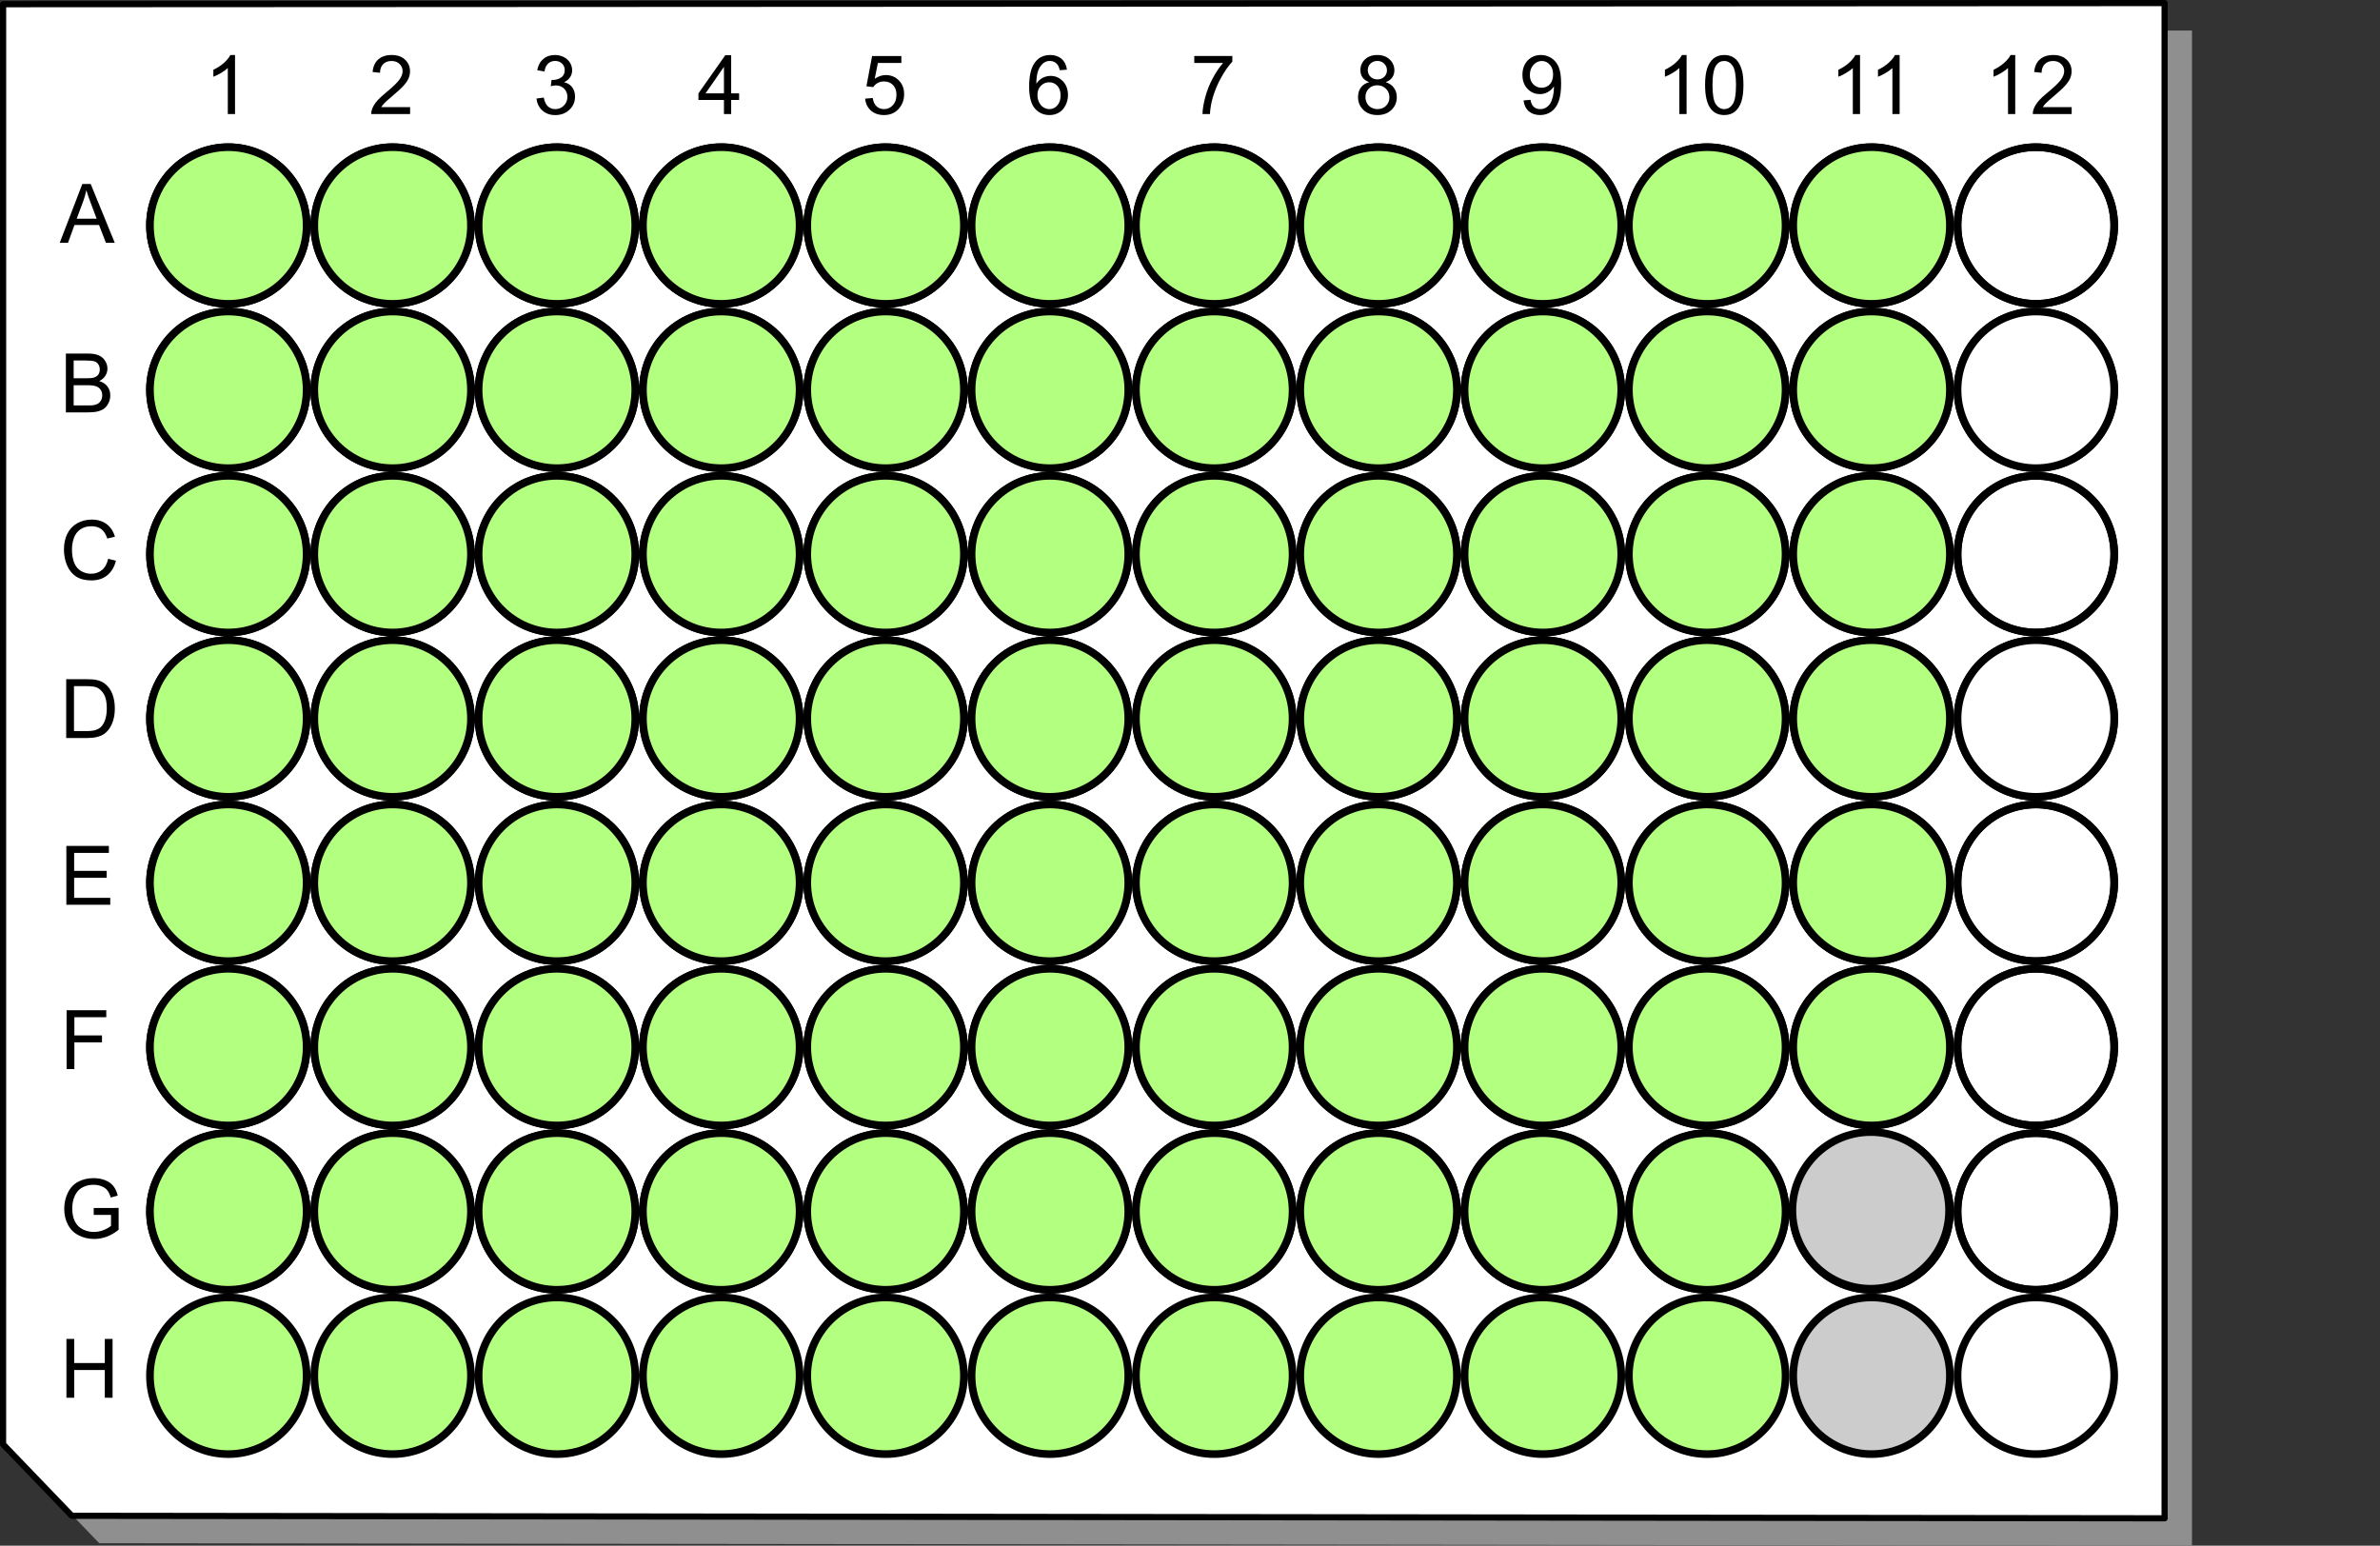 <svg xmlns="http://www.w3.org/2000/svg" viewBox="0 0 521.4 338.63"><rect x="0" y="0" width="521.4" height="338.63" fill="#333333" stroke="none"/><path d="m6.681 6.921 473.53-.247v331.96l-458.48-.549-15.057-15.67z" fill="#8f8f8f"/><path d="m.681.921 473.53-.247v331.96l-458.48-.549-15.057-15.67z" stroke-linejoin="round" stroke="#000" stroke-width="1.349" stroke-linecap="round" fill="#fff"/><g fill="#b3ff80" color="#000" stroke="#000" stroke-width="2"><path d="M67.176 121.407c0 9.479-7.683 17.162-17.162 17.162s-17.163-7.683-17.163-17.162 7.684-17.163 17.163-17.163 17.162 7.684 17.162 17.163zM67.176 85.407c0 9.479-7.683 17.162-17.162 17.162S32.85 94.886 32.85 85.407s7.684-17.163 17.163-17.163 17.162 7.684 17.162 17.163zM67.176 49.407c0 9.479-7.683 17.162-17.162 17.162S32.85 58.886 32.85 49.407s7.684-17.163 17.163-17.163 17.162 7.684 17.162 17.163zM67.176 157.407c0 9.479-7.683 17.162-17.162 17.162s-17.163-7.683-17.163-17.162 7.684-17.163 17.163-17.163 17.162 7.684 17.162 17.163zM67.176 265.407c0 9.479-7.683 17.162-17.162 17.162s-17.163-7.683-17.163-17.162 7.684-17.163 17.163-17.163 17.162 7.684 17.162 17.163zM67.176 229.407c0 9.479-7.683 17.162-17.162 17.162s-17.163-7.683-17.163-17.162 7.684-17.163 17.163-17.163 17.162 7.684 17.162 17.163zM67.176 193.407c0 9.479-7.683 17.162-17.162 17.162s-17.163-7.683-17.163-17.162 7.684-17.163 17.163-17.163 17.162 7.684 17.162 17.163zM103.176 121.407c0 9.479-7.683 17.162-17.162 17.162s-17.163-7.683-17.163-17.162 7.684-17.163 17.163-17.163 17.162 7.684 17.162 17.163zM103.176 85.407c0 9.479-7.683 17.162-17.162 17.162S68.85 94.886 68.85 85.407s7.684-17.163 17.163-17.163 17.162 7.684 17.162 17.163zM103.176 49.407c0 9.479-7.683 17.162-17.162 17.162S68.85 58.886 68.85 49.407s7.684-17.163 17.163-17.163 17.162 7.684 17.162 17.163zM103.176 157.407c0 9.479-7.683 17.162-17.162 17.162s-17.163-7.683-17.163-17.162 7.684-17.163 17.163-17.163 17.162 7.684 17.162 17.163zM103.176 265.407c0 9.479-7.683 17.162-17.162 17.162s-17.163-7.683-17.163-17.162 7.684-17.163 17.163-17.163 17.162 7.684 17.162 17.163zM103.176 229.407c0 9.479-7.683 17.162-17.162 17.162s-17.163-7.683-17.163-17.162 7.684-17.163 17.163-17.163 17.162 7.684 17.162 17.163zM103.176 193.407c0 9.479-7.683 17.162-17.162 17.162s-17.163-7.683-17.163-17.162 7.684-17.163 17.163-17.163 17.162 7.684 17.162 17.163zM139.176 121.407c0 9.479-7.683 17.162-17.162 17.162s-17.163-7.683-17.163-17.162 7.684-17.163 17.163-17.163 17.162 7.684 17.162 17.163zM139.176 85.407c0 9.479-7.683 17.162-17.162 17.162s-17.163-7.683-17.163-17.162 7.684-17.163 17.163-17.163 17.162 7.684 17.162 17.163zM139.176 49.407c0 9.479-7.683 17.162-17.162 17.162s-17.163-7.683-17.163-17.162 7.684-17.163 17.163-17.163 17.162 7.684 17.162 17.163zM139.176 157.407c0 9.479-7.683 17.162-17.162 17.162s-17.163-7.683-17.163-17.162 7.684-17.163 17.163-17.163 17.162 7.684 17.162 17.163zM139.176 265.407c0 9.479-7.683 17.162-17.162 17.162s-17.163-7.683-17.163-17.162 7.684-17.163 17.163-17.163 17.162 7.684 17.162 17.163zM139.176 229.407c0 9.479-7.683 17.162-17.162 17.162s-17.163-7.683-17.163-17.162 7.684-17.163 17.163-17.163 17.162 7.684 17.162 17.163zM139.176 193.407c0 9.479-7.683 17.162-17.162 17.162s-17.163-7.683-17.163-17.162 7.684-17.163 17.163-17.163 17.162 7.684 17.162 17.163zM175.176 121.407c0 9.479-7.683 17.162-17.162 17.162s-17.163-7.683-17.163-17.162 7.684-17.163 17.163-17.163 17.162 7.684 17.162 17.163zM175.176 85.407c0 9.479-7.683 17.162-17.162 17.162s-17.163-7.683-17.163-17.162 7.684-17.163 17.163-17.163 17.162 7.684 17.162 17.163zM175.176 49.407c0 9.479-7.683 17.162-17.162 17.162s-17.163-7.683-17.163-17.162 7.684-17.163 17.163-17.163 17.162 7.684 17.162 17.163zM175.176 157.407c0 9.479-7.683 17.162-17.162 17.162s-17.163-7.683-17.163-17.162 7.684-17.163 17.163-17.163 17.162 7.684 17.162 17.163zM175.176 265.407c0 9.479-7.683 17.162-17.162 17.162s-17.163-7.683-17.163-17.162 7.684-17.163 17.163-17.163 17.162 7.684 17.162 17.163zM175.176 229.407c0 9.479-7.683 17.162-17.162 17.162s-17.163-7.683-17.163-17.162 7.684-17.163 17.163-17.163 17.162 7.684 17.162 17.163zM175.176 193.407c0 9.479-7.683 17.162-17.162 17.162s-17.163-7.683-17.163-17.162 7.684-17.163 17.163-17.163 17.162 7.684 17.162 17.163zM211.176 121.407c0 9.479-7.683 17.162-17.162 17.162s-17.163-7.683-17.163-17.162 7.684-17.163 17.163-17.163 17.162 7.684 17.162 17.163zM211.176 85.407c0 9.479-7.683 17.162-17.162 17.162s-17.163-7.683-17.163-17.162 7.684-17.163 17.163-17.163 17.162 7.684 17.162 17.163zM211.176 49.407c0 9.479-7.683 17.162-17.162 17.162s-17.163-7.683-17.163-17.162 7.684-17.163 17.163-17.163 17.162 7.684 17.162 17.163zM211.176 157.407c0 9.479-7.683 17.162-17.162 17.162s-17.163-7.683-17.163-17.162 7.684-17.163 17.163-17.163 17.162 7.684 17.162 17.163zM211.176 265.407c0 9.479-7.683 17.162-17.162 17.162s-17.163-7.683-17.163-17.162 7.684-17.163 17.163-17.163 17.162 7.684 17.162 17.163zM211.176 229.407c0 9.479-7.683 17.162-17.162 17.162s-17.163-7.683-17.163-17.162 7.684-17.163 17.163-17.163 17.162 7.684 17.162 17.163zM211.176 193.407c0 9.479-7.683 17.162-17.162 17.162s-17.163-7.683-17.163-17.162 7.684-17.163 17.163-17.163 17.162 7.684 17.162 17.163zM247.176 121.407c0 9.479-7.683 17.162-17.162 17.162s-17.163-7.683-17.163-17.162 7.684-17.163 17.163-17.163 17.162 7.684 17.162 17.163zM247.176 85.407c0 9.479-7.683 17.162-17.162 17.162s-17.163-7.683-17.163-17.162 7.684-17.163 17.163-17.163 17.162 7.684 17.162 17.163zM247.176 49.407c0 9.479-7.683 17.162-17.162 17.162s-17.163-7.683-17.163-17.162 7.684-17.163 17.163-17.163 17.162 7.684 17.162 17.163zM247.176 157.407c0 9.479-7.683 17.162-17.162 17.162s-17.163-7.683-17.163-17.162 7.684-17.163 17.163-17.163 17.162 7.684 17.162 17.163zM247.176 265.407c0 9.479-7.683 17.162-17.162 17.162s-17.163-7.683-17.163-17.162 7.684-17.163 17.163-17.163 17.162 7.684 17.162 17.163zM247.176 229.407c0 9.479-7.683 17.162-17.162 17.162s-17.163-7.683-17.163-17.162 7.684-17.163 17.163-17.163 17.162 7.684 17.162 17.163zM247.176 193.407c0 9.479-7.683 17.162-17.162 17.162s-17.163-7.683-17.163-17.162 7.684-17.163 17.163-17.163 17.162 7.684 17.162 17.163zM283.176 121.407c0 9.479-7.683 17.162-17.162 17.162s-17.163-7.683-17.163-17.162 7.684-17.163 17.163-17.163 17.162 7.684 17.162 17.163zM283.176 85.407c0 9.479-7.683 17.162-17.162 17.162s-17.163-7.683-17.163-17.162 7.684-17.163 17.163-17.163 17.162 7.684 17.162 17.163zM283.176 49.407c0 9.479-7.683 17.162-17.162 17.162s-17.163-7.683-17.163-17.162 7.684-17.163 17.163-17.163 17.162 7.684 17.162 17.163zM283.176 157.407c0 9.479-7.683 17.162-17.162 17.162s-17.163-7.683-17.163-17.162 7.684-17.163 17.163-17.163 17.162 7.684 17.162 17.163zM283.176 265.407c0 9.479-7.683 17.162-17.162 17.162s-17.163-7.683-17.163-17.162 7.684-17.163 17.163-17.163 17.162 7.684 17.162 17.163zM283.176 229.407c0 9.479-7.683 17.162-17.162 17.162s-17.163-7.683-17.163-17.162 7.684-17.163 17.163-17.163 17.162 7.684 17.162 17.163zM283.176 193.407c0 9.479-7.683 17.162-17.162 17.162s-17.163-7.683-17.163-17.162 7.684-17.163 17.163-17.163 17.162 7.684 17.162 17.163zM319.176 121.407c0 9.479-7.683 17.162-17.162 17.162s-17.163-7.683-17.163-17.162 7.684-17.163 17.163-17.163 17.162 7.684 17.162 17.163zM319.176 85.407c0 9.479-7.683 17.162-17.162 17.162s-17.163-7.683-17.163-17.162 7.684-17.163 17.163-17.163 17.162 7.684 17.162 17.163zM319.176 49.407c0 9.479-7.683 17.162-17.162 17.162s-17.163-7.683-17.163-17.162 7.684-17.163 17.163-17.163 17.162 7.684 17.162 17.163zM319.176 157.407c0 9.479-7.683 17.162-17.162 17.162s-17.163-7.683-17.163-17.162 7.684-17.163 17.163-17.163 17.162 7.684 17.162 17.163zM319.176 265.407c0 9.479-7.683 17.162-17.162 17.162s-17.163-7.683-17.163-17.162 7.684-17.163 17.163-17.163 17.162 7.684 17.162 17.163zM319.176 229.407c0 9.479-7.683 17.162-17.162 17.162s-17.163-7.683-17.163-17.162 7.684-17.163 17.163-17.163 17.162 7.684 17.162 17.163zM319.176 193.407c0 9.479-7.683 17.162-17.162 17.162s-17.163-7.683-17.163-17.162 7.684-17.163 17.163-17.163 17.162 7.684 17.162 17.163zM355.176 121.407c0 9.479-7.683 17.162-17.162 17.162s-17.163-7.683-17.163-17.162 7.684-17.163 17.163-17.163 17.162 7.684 17.162 17.163zM355.176 85.407c0 9.479-7.683 17.162-17.162 17.162s-17.163-7.683-17.163-17.162 7.684-17.163 17.163-17.163 17.162 7.684 17.162 17.163zM355.176 49.407c0 9.479-7.683 17.162-17.162 17.162s-17.163-7.683-17.163-17.162 7.684-17.163 17.163-17.163 17.162 7.684 17.162 17.163zM355.176 157.407c0 9.479-7.683 17.162-17.162 17.162s-17.163-7.683-17.163-17.162 7.684-17.163 17.163-17.163 17.162 7.684 17.162 17.163zM355.176 265.407c0 9.479-7.683 17.162-17.162 17.162s-17.163-7.683-17.163-17.162 7.684-17.163 17.163-17.163 17.162 7.684 17.162 17.163zM355.176 229.407c0 9.479-7.683 17.162-17.162 17.162s-17.163-7.683-17.163-17.162 7.684-17.163 17.163-17.163 17.162 7.684 17.162 17.163zM355.176 193.407c0 9.479-7.683 17.162-17.162 17.162s-17.163-7.683-17.163-17.162 7.684-17.163 17.163-17.163 17.162 7.684 17.162 17.163zM391.176 121.407c0 9.479-7.683 17.162-17.162 17.162s-17.163-7.683-17.163-17.162 7.684-17.163 17.163-17.163 17.162 7.684 17.162 17.163zM391.176 85.407c0 9.479-7.683 17.162-17.162 17.162s-17.163-7.683-17.163-17.162 7.684-17.163 17.163-17.163 17.162 7.684 17.162 17.163zM391.176 49.407c0 9.479-7.683 17.162-17.162 17.162s-17.163-7.683-17.163-17.162 7.684-17.163 17.163-17.163 17.162 7.684 17.162 17.163zM391.176 157.407c0 9.479-7.683 17.162-17.162 17.162s-17.163-7.683-17.163-17.162 7.684-17.163 17.163-17.163 17.162 7.684 17.162 17.163zM391.176 265.407c0 9.479-7.683 17.162-17.162 17.162s-17.163-7.683-17.163-17.162 7.684-17.163 17.163-17.163 17.162 7.684 17.162 17.163zM391.176 229.407c0 9.479-7.683 17.162-17.162 17.162s-17.163-7.683-17.163-17.162 7.684-17.163 17.163-17.163 17.162 7.684 17.162 17.163zM391.176 193.407c0 9.479-7.683 17.162-17.162 17.162s-17.163-7.683-17.163-17.162 7.684-17.163 17.163-17.163 17.162 7.684 17.162 17.163zM427.176 121.407c0 9.479-7.683 17.162-17.162 17.162s-17.163-7.683-17.163-17.162 7.684-17.163 17.163-17.163 17.162 7.684 17.162 17.163zM427.176 85.407c0 9.479-7.683 17.162-17.162 17.162s-17.163-7.683-17.163-17.162 7.684-17.163 17.163-17.163 17.162 7.684 17.162 17.163zM427.176 49.407c0 9.479-7.683 17.162-17.162 17.162s-17.163-7.683-17.163-17.162 7.684-17.163 17.163-17.163 17.162 7.684 17.162 17.163zM427.176 157.407c0 9.479-7.683 17.162-17.162 17.162s-17.163-7.683-17.163-17.162 7.684-17.163 17.163-17.163 17.162 7.684 17.162 17.163zM427.176 265.407c0 9.479-7.683 17.162-17.162 17.162s-17.163-7.683-17.163-17.162 7.684-17.163 17.163-17.163 17.162 7.684 17.162 17.163zM427.176 229.407c0 9.479-7.683 17.162-17.162 17.162s-17.163-7.683-17.163-17.162 7.684-17.163 17.163-17.163 17.162 7.684 17.162 17.163zM427.176 193.407c0 9.479-7.683 17.162-17.162 17.162s-17.163-7.683-17.163-17.162 7.684-17.163 17.163-17.163 17.162 7.684 17.162 17.163z" stroke-width="1.675"/><path d="M427.176 265.407c0 9.479-7.683 17.162-17.162 17.162s-17.163-7.683-17.163-17.162 7.684-17.163 17.163-17.163 17.162 7.684 17.162 17.163zM67.176 121.407c0 9.479-7.683 17.162-17.162 17.162s-17.163-7.683-17.163-17.162 7.684-17.163 17.163-17.163 17.162 7.684 17.162 17.163zM67.176 85.407c0 9.479-7.683 17.162-17.162 17.162S32.85 94.886 32.85 85.407s7.684-17.163 17.163-17.163 17.162 7.684 17.162 17.163zM67.176 49.407c0 9.479-7.683 17.162-17.162 17.162S32.85 58.886 32.85 49.407s7.684-17.163 17.163-17.163 17.162 7.684 17.162 17.163zM67.176 157.407c0 9.479-7.683 17.162-17.162 17.162s-17.163-7.683-17.163-17.162 7.684-17.163 17.163-17.163 17.162 7.684 17.162 17.163zM67.176 265.407c0 9.479-7.683 17.162-17.162 17.162s-17.163-7.683-17.163-17.162 7.684-17.163 17.163-17.163 17.162 7.684 17.162 17.163zM67.176 229.407c0 9.479-7.683 17.162-17.162 17.162s-17.163-7.683-17.163-17.162 7.684-17.163 17.163-17.163 17.162 7.684 17.162 17.163zM67.176 193.407c0 9.479-7.683 17.162-17.162 17.162s-17.163-7.683-17.163-17.162 7.684-17.163 17.163-17.163 17.162 7.684 17.162 17.163zM67.176 301.407c0 9.479-7.683 17.162-17.162 17.162s-17.163-7.683-17.163-17.162 7.684-17.163 17.163-17.163 17.162 7.684 17.162 17.163zM103.176 121.407c0 9.479-7.683 17.162-17.162 17.162s-17.163-7.683-17.163-17.162 7.684-17.163 17.163-17.163 17.162 7.684 17.162 17.163zM103.176 85.407c0 9.479-7.683 17.162-17.162 17.162S68.85 94.886 68.85 85.407s7.684-17.163 17.163-17.163 17.162 7.684 17.162 17.163zM103.176 49.407c0 9.479-7.683 17.162-17.162 17.162S68.85 58.886 68.85 49.407s7.684-17.163 17.163-17.163 17.162 7.684 17.162 17.163zM103.176 157.407c0 9.479-7.683 17.162-17.162 17.162s-17.163-7.683-17.163-17.162 7.684-17.163 17.163-17.163 17.162 7.684 17.162 17.163zM103.176 265.407c0 9.479-7.683 17.162-17.162 17.162s-17.163-7.683-17.163-17.162 7.684-17.163 17.163-17.163 17.162 7.684 17.162 17.163zM103.176 229.407c0 9.479-7.683 17.162-17.162 17.162s-17.163-7.683-17.163-17.162 7.684-17.163 17.163-17.163 17.162 7.684 17.162 17.163zM103.176 193.407c0 9.479-7.683 17.162-17.162 17.162s-17.163-7.683-17.163-17.162 7.684-17.163 17.163-17.163 17.162 7.684 17.162 17.163zM103.176 301.407c0 9.479-7.683 17.162-17.162 17.162s-17.163-7.683-17.163-17.162 7.684-17.163 17.163-17.163 17.162 7.684 17.162 17.163zM139.176 121.407c0 9.479-7.683 17.162-17.162 17.162s-17.163-7.683-17.163-17.162 7.684-17.163 17.163-17.163 17.162 7.684 17.162 17.163zM139.176 85.407c0 9.479-7.683 17.162-17.162 17.162s-17.163-7.683-17.163-17.162 7.684-17.163 17.163-17.163 17.162 7.684 17.162 17.163zM139.176 49.407c0 9.479-7.683 17.162-17.162 17.162s-17.163-7.683-17.163-17.162 7.684-17.163 17.163-17.163 17.162 7.684 17.162 17.163zM139.176 157.407c0 9.479-7.683 17.162-17.162 17.162s-17.163-7.683-17.163-17.162 7.684-17.163 17.163-17.163 17.162 7.684 17.162 17.163zM139.176 265.407c0 9.479-7.683 17.162-17.162 17.162s-17.163-7.683-17.163-17.162 7.684-17.163 17.163-17.163 17.162 7.684 17.162 17.163zM139.176 229.407c0 9.479-7.683 17.162-17.162 17.162s-17.163-7.683-17.163-17.162 7.684-17.163 17.163-17.163 17.162 7.684 17.162 17.163zM139.176 193.407c0 9.479-7.683 17.162-17.162 17.162s-17.163-7.683-17.163-17.162 7.684-17.163 17.163-17.163 17.162 7.684 17.162 17.163zM139.176 301.407c0 9.479-7.683 17.162-17.162 17.162s-17.163-7.683-17.163-17.162 7.684-17.163 17.163-17.163 17.162 7.684 17.162 17.163zM175.176 121.407c0 9.479-7.683 17.162-17.162 17.162s-17.163-7.683-17.163-17.162 7.684-17.163 17.163-17.163 17.162 7.684 17.162 17.163zM175.176 85.407c0 9.479-7.683 17.162-17.162 17.162s-17.163-7.683-17.163-17.162 7.684-17.163 17.163-17.163 17.162 7.684 17.162 17.163zM175.176 49.407c0 9.479-7.683 17.162-17.162 17.162s-17.163-7.683-17.163-17.162 7.684-17.163 17.163-17.163 17.162 7.684 17.162 17.163zM175.176 157.407c0 9.479-7.683 17.162-17.162 17.162s-17.163-7.683-17.163-17.162 7.684-17.163 17.163-17.163 17.162 7.684 17.162 17.163zM175.176 265.407c0 9.479-7.683 17.162-17.162 17.162s-17.163-7.683-17.163-17.162 7.684-17.163 17.163-17.163 17.162 7.684 17.162 17.163zM175.176 229.407c0 9.479-7.683 17.162-17.162 17.162s-17.163-7.683-17.163-17.162 7.684-17.163 17.163-17.163 17.162 7.684 17.162 17.163zM175.176 193.407c0 9.479-7.683 17.162-17.162 17.162s-17.163-7.683-17.163-17.162 7.684-17.163 17.163-17.163 17.162 7.684 17.162 17.163zM175.176 301.407c0 9.479-7.683 17.162-17.162 17.162s-17.163-7.683-17.163-17.162 7.684-17.163 17.163-17.163 17.162 7.684 17.162 17.163zM211.176 121.407c0 9.479-7.683 17.162-17.162 17.162s-17.163-7.683-17.163-17.162 7.684-17.163 17.163-17.163 17.162 7.684 17.162 17.163zM211.176 85.407c0 9.479-7.683 17.162-17.162 17.162s-17.163-7.683-17.163-17.162 7.684-17.163 17.163-17.163 17.162 7.684 17.162 17.163zM211.176 49.407c0 9.479-7.683 17.162-17.162 17.162s-17.163-7.683-17.163-17.162 7.684-17.163 17.163-17.163 17.162 7.684 17.162 17.163zM211.176 157.407c0 9.479-7.683 17.162-17.162 17.162s-17.163-7.683-17.163-17.162 7.684-17.163 17.163-17.163 17.162 7.684 17.162 17.163zM211.176 265.407c0 9.479-7.683 17.162-17.162 17.162s-17.163-7.683-17.163-17.162 7.684-17.163 17.163-17.163 17.162 7.684 17.162 17.163zM211.176 229.407c0 9.479-7.683 17.162-17.162 17.162s-17.163-7.683-17.163-17.162 7.684-17.163 17.163-17.163 17.162 7.684 17.162 17.163zM211.176 193.407c0 9.479-7.683 17.162-17.162 17.162s-17.163-7.683-17.163-17.162 7.684-17.163 17.163-17.163 17.162 7.684 17.162 17.163zM211.176 301.407c0 9.479-7.683 17.162-17.162 17.162s-17.163-7.683-17.163-17.162 7.684-17.163 17.163-17.163 17.162 7.684 17.162 17.163zM247.176 121.407c0 9.479-7.683 17.162-17.162 17.162s-17.163-7.683-17.163-17.162 7.684-17.163 17.163-17.163 17.162 7.684 17.162 17.163zM247.176 85.407c0 9.479-7.683 17.162-17.162 17.162s-17.163-7.683-17.163-17.162 7.684-17.163 17.163-17.163 17.162 7.684 17.162 17.163zM247.176 49.407c0 9.479-7.683 17.162-17.162 17.162s-17.163-7.683-17.163-17.162 7.684-17.163 17.163-17.163 17.162 7.684 17.162 17.163zM247.176 157.407c0 9.479-7.683 17.162-17.162 17.162s-17.163-7.683-17.163-17.162 7.684-17.163 17.163-17.163 17.162 7.684 17.162 17.163zM247.176 265.407c0 9.479-7.683 17.162-17.162 17.162s-17.163-7.683-17.163-17.162 7.684-17.163 17.163-17.163 17.162 7.684 17.162 17.163zM247.176 229.407c0 9.479-7.683 17.162-17.162 17.162s-17.163-7.683-17.163-17.162 7.684-17.163 17.163-17.163 17.162 7.684 17.162 17.163zM247.176 193.407c0 9.479-7.683 17.162-17.162 17.162s-17.163-7.683-17.163-17.162 7.684-17.163 17.163-17.163 17.162 7.684 17.162 17.163zM247.176 301.407c0 9.479-7.683 17.162-17.162 17.162s-17.163-7.683-17.163-17.162 7.684-17.163 17.163-17.163 17.162 7.684 17.162 17.163zM283.176 121.407c0 9.479-7.683 17.162-17.162 17.162s-17.163-7.683-17.163-17.162 7.684-17.163 17.163-17.163 17.162 7.684 17.162 17.163zM283.176 85.407c0 9.479-7.683 17.162-17.162 17.162s-17.163-7.683-17.163-17.162 7.684-17.163 17.163-17.163 17.162 7.684 17.162 17.163zM283.176 49.407c0 9.479-7.683 17.162-17.162 17.162s-17.163-7.683-17.163-17.162 7.684-17.163 17.163-17.163 17.162 7.684 17.162 17.163zM283.176 157.407c0 9.479-7.683 17.162-17.162 17.162s-17.163-7.683-17.163-17.162 7.684-17.163 17.163-17.163 17.162 7.684 17.162 17.163zM283.176 265.407c0 9.479-7.683 17.162-17.162 17.162s-17.163-7.683-17.163-17.162 7.684-17.163 17.163-17.163 17.162 7.684 17.162 17.163zM283.176 229.407c0 9.479-7.683 17.162-17.162 17.162s-17.163-7.683-17.163-17.162 7.684-17.163 17.163-17.163 17.162 7.684 17.162 17.163zM283.176 193.407c0 9.479-7.683 17.162-17.162 17.162s-17.163-7.683-17.163-17.162 7.684-17.163 17.163-17.163 17.162 7.684 17.162 17.163zM283.176 301.407c0 9.479-7.683 17.162-17.162 17.162s-17.163-7.683-17.163-17.162 7.684-17.163 17.163-17.163 17.162 7.684 17.162 17.163zM319.176 121.407c0 9.479-7.683 17.162-17.162 17.162s-17.163-7.683-17.163-17.162 7.684-17.163 17.163-17.163 17.162 7.684 17.162 17.163zM319.176 85.407c0 9.479-7.683 17.162-17.162 17.162s-17.163-7.683-17.163-17.162 7.684-17.163 17.163-17.163 17.162 7.684 17.162 17.163zM319.176 49.407c0 9.479-7.683 17.162-17.162 17.162s-17.163-7.683-17.163-17.162 7.684-17.163 17.163-17.163 17.162 7.684 17.162 17.163zM319.176 157.407c0 9.479-7.683 17.162-17.162 17.162s-17.163-7.683-17.163-17.162 7.684-17.163 17.163-17.163 17.162 7.684 17.162 17.163zM319.176 265.407c0 9.479-7.683 17.162-17.162 17.162s-17.163-7.683-17.163-17.162 7.684-17.163 17.163-17.163 17.162 7.684 17.162 17.163zM319.176 229.407c0 9.479-7.683 17.162-17.162 17.162s-17.163-7.683-17.163-17.162 7.684-17.163 17.163-17.163 17.162 7.684 17.162 17.163zM319.176 193.407c0 9.479-7.683 17.162-17.162 17.162s-17.163-7.683-17.163-17.162 7.684-17.163 17.163-17.163 17.162 7.684 17.162 17.163zM319.176 301.407c0 9.479-7.683 17.162-17.162 17.162s-17.163-7.683-17.163-17.162 7.684-17.163 17.163-17.163 17.162 7.684 17.162 17.163zM355.176 121.407c0 9.479-7.683 17.162-17.162 17.162s-17.163-7.683-17.163-17.162 7.684-17.163 17.163-17.163 17.162 7.684 17.162 17.163zM355.176 85.407c0 9.479-7.683 17.162-17.162 17.162s-17.163-7.683-17.163-17.162 7.684-17.163 17.163-17.163 17.162 7.684 17.162 17.163zM355.176 49.407c0 9.479-7.683 17.162-17.162 17.162s-17.163-7.683-17.163-17.162 7.684-17.163 17.163-17.163 17.162 7.684 17.162 17.163zM355.176 157.407c0 9.479-7.683 17.162-17.162 17.162s-17.163-7.683-17.163-17.162 7.684-17.163 17.163-17.163 17.162 7.684 17.162 17.163zM355.176 265.407c0 9.479-7.683 17.162-17.162 17.162s-17.163-7.683-17.163-17.162 7.684-17.163 17.163-17.163 17.162 7.684 17.162 17.163zM355.176 229.407c0 9.479-7.683 17.162-17.162 17.162s-17.163-7.683-17.163-17.162 7.684-17.163 17.163-17.163 17.162 7.684 17.162 17.163zM355.176 193.407c0 9.479-7.683 17.162-17.162 17.162s-17.163-7.683-17.163-17.162 7.684-17.163 17.163-17.163 17.162 7.684 17.162 17.163zM355.176 301.407c0 9.479-7.683 17.162-17.162 17.162s-17.163-7.683-17.163-17.162 7.684-17.163 17.163-17.163 17.162 7.684 17.162 17.163zM391.176 121.407c0 9.479-7.683 17.162-17.162 17.162s-17.163-7.683-17.163-17.162 7.684-17.163 17.163-17.163 17.162 7.684 17.162 17.163zM391.176 85.407c0 9.479-7.683 17.162-17.162 17.162s-17.163-7.683-17.163-17.162 7.684-17.163 17.163-17.163 17.162 7.684 17.162 17.163zM391.176 49.407c0 9.479-7.683 17.162-17.162 17.162s-17.163-7.683-17.163-17.162 7.684-17.163 17.163-17.163 17.162 7.684 17.162 17.163zM391.176 157.407c0 9.479-7.683 17.162-17.162 17.162s-17.163-7.683-17.163-17.162 7.684-17.163 17.163-17.163 17.162 7.684 17.162 17.163zM391.176 265.407c0 9.479-7.683 17.162-17.162 17.162s-17.163-7.683-17.163-17.162 7.684-17.163 17.163-17.163 17.162 7.684 17.162 17.163zM391.176 229.407c0 9.479-7.683 17.162-17.162 17.162s-17.163-7.683-17.163-17.162 7.684-17.163 17.163-17.163 17.162 7.684 17.162 17.163zM391.176 193.407c0 9.479-7.683 17.162-17.162 17.162s-17.163-7.683-17.163-17.162 7.684-17.163 17.163-17.163 17.162 7.684 17.162 17.163zM391.176 301.407c0 9.479-7.683 17.162-17.162 17.162s-17.163-7.683-17.163-17.162 7.684-17.163 17.163-17.163 17.162 7.684 17.162 17.163zM427.176 121.407c0 9.479-7.683 17.162-17.162 17.162s-17.163-7.683-17.163-17.162 7.684-17.163 17.163-17.163 17.162 7.684 17.162 17.163zM427.176 85.407c0 9.479-7.683 17.162-17.162 17.162s-17.163-7.683-17.163-17.162 7.684-17.163 17.163-17.163 17.162 7.684 17.162 17.163zM427.176 49.407c0 9.479-7.683 17.162-17.162 17.162s-17.163-7.683-17.163-17.162 7.684-17.163 17.163-17.163 17.162 7.684 17.162 17.163zM427.176 157.407c0 9.479-7.683 17.162-17.162 17.162s-17.163-7.683-17.163-17.162 7.684-17.163 17.163-17.163 17.162 7.684 17.162 17.163zM427.176 229.407c0 9.479-7.683 17.162-17.162 17.162s-17.163-7.683-17.163-17.162 7.684-17.163 17.163-17.163 17.162 7.684 17.162 17.163zM427.176 193.407c0 9.479-7.683 17.162-17.162 17.162s-17.163-7.683-17.163-17.162 7.684-17.163 17.163-17.163 17.162 7.684 17.162 17.163z" stroke-width="1.675"/><path d="M427.176 301.407c0 9.479-7.683 17.162-17.162 17.162s-17.163-7.683-17.163-17.162 7.684-17.163 17.163-17.163 17.162 7.684 17.162 17.163z" fill="#ccc" stroke-width="1.675"/><path d="M463.176 121.407c0 9.479-7.683 17.162-17.162 17.162s-17.163-7.683-17.163-17.162 7.684-17.163 17.163-17.163 17.162 7.684 17.162 17.163z" fill="#fff" stroke-width="1.675"/><path d="M463.176 85.407c0 9.479-7.683 17.162-17.162 17.162s-17.163-7.683-17.163-17.162 7.684-17.163 17.163-17.163 17.162 7.684 17.162 17.163z" stroke-width="1.675"/><path d="M463.176 49.407c0 9.479-7.683 17.162-17.162 17.162s-17.163-7.683-17.163-17.162 7.684-17.163 17.163-17.163 17.162 7.684 17.162 17.163z" fill="#fff" stroke-width="1.675"/><path d="M463.176 157.407c0 9.479-7.683 17.162-17.162 17.162s-17.163-7.683-17.163-17.162 7.684-17.163 17.163-17.163 17.162 7.684 17.162 17.163z" stroke-width="1.675"/><path d="M463.176 265.407c0 9.479-7.683 17.162-17.162 17.162s-17.163-7.683-17.163-17.162 7.684-17.163 17.163-17.163 17.162 7.684 17.162 17.163zM463.176 229.407c0 9.479-7.683 17.162-17.162 17.162s-17.163-7.683-17.163-17.162 7.684-17.163 17.163-17.163 17.162 7.684 17.162 17.163zM463.176 193.407c0 9.479-7.683 17.162-17.162 17.162s-17.163-7.683-17.163-17.162 7.684-17.163 17.163-17.163 17.162 7.684 17.162 17.163zM463.176 301.407c0 9.479-7.683 17.162-17.162 17.162s-17.163-7.683-17.163-17.162 7.684-17.163 17.163-17.163 17.162 7.684 17.162 17.163z" fill="#fff" stroke-width="1.675"/><path d="M426.996 265.177c0 9.479-7.683 17.162-17.162 17.162s-17.163-7.683-17.163-17.162 7.684-17.163 17.163-17.163 17.162 7.684 17.162 17.163z" fill="#ccc" stroke-width="1.675"/></g><path d="M463.176 121.407c0 9.479-7.683 17.162-17.162 17.162s-17.163-7.683-17.163-17.162 7.684-17.163 17.163-17.163 17.162 7.684 17.162 17.163z" color="#000" stroke="#000" stroke-width="1.675" fill="none"/><path d="M463.176 85.407c0 9.479-7.683 17.162-17.162 17.162s-17.163-7.683-17.163-17.162 7.684-17.163 17.163-17.163 17.162 7.684 17.162 17.163z" color="#000" stroke="#000" stroke-width="1.675" fill="#fff"/><path d="M463.176 49.407c0 9.479-7.683 17.162-17.162 17.162s-17.163-7.683-17.163-17.162 7.684-17.163 17.163-17.163 17.162 7.684 17.162 17.163z" color="#000" stroke="#000" stroke-width="1.675" fill="none"/><path d="M463.176 157.407c0 9.479-7.683 17.162-17.162 17.162s-17.163-7.683-17.163-17.162 7.684-17.163 17.163-17.163 17.162 7.684 17.162 17.163z" color="#000" stroke="#000" stroke-width="1.675" fill="#fff"/><path d="M463.176 265.407c0 9.479-7.683 17.162-17.162 17.162s-17.163-7.683-17.163-17.162 7.684-17.163 17.163-17.163 17.162 7.684 17.162 17.163zM463.176 229.407c0 9.479-7.683 17.162-17.162 17.162s-17.163-7.683-17.163-17.162 7.684-17.163 17.163-17.163 17.162 7.684 17.162 17.163zM463.176 193.407c0 9.479-7.683 17.162-17.162 17.162s-17.163-7.683-17.163-17.162 7.684-17.163 17.163-17.163 17.162 7.684 17.162 17.163z" color="#000" stroke="#000" stroke-width="1.675" fill="none"/><g style="line-height:0%;-inkscape-font-specification:Arial"><path d="m81.773 141.78 4.948-12.885h1.837l5.274 12.885h-1.943l-1.503-3.902H85l-1.416 3.902zm3.718-5.29h4.368l-1.345-3.57q-.615-1.625-.914-2.671-.246 1.24-.694 2.46z" style="line-height:1.35;-inkscape-font-specification:Arial" transform="translate(-68.686 -88.583)" aria-label="A" font-size="18" font-weight="400" font-family="Arial" letter-spacing="0" word-spacing="0"/></g><g style="line-height:0%;-inkscape-font-specification:Arial"><path d="M83.118 178.926v-12.885h4.834q1.476 0 2.364.396.896.387 1.397 1.204.51.809.51 1.696 0 .827-.448 1.556-.448.73-1.354 1.178 1.17.342 1.793 1.169.633.826.633 1.95 0 .906-.387 1.688-.378.774-.94 1.196-.563.422-1.415.641-.844.211-2.074.211zm1.705-7.47h2.786q1.134 0 1.626-.15.65-.193.975-.642.334-.448.334-1.125 0-.641-.307-1.125-.308-.492-.88-.667-.57-.185-1.96-.185h-2.574zm0 5.95h3.208q.826 0 1.16-.062.589-.105.984-.351.396-.246.65-.712.256-.475.256-1.09 0-.72-.37-1.248-.369-.536-1.028-.747-.65-.22-1.88-.22h-2.98z" style="line-height:1.35;-inkscape-font-specification:Arial" transform="translate(-68.686 -88.583)" aria-label="B" font-size="18" font-weight="400" font-family="Arial" letter-spacing="0" word-spacing="0"/></g><g style="line-height:0%;-inkscape-font-specification:Arial"><path d="m92.381 211 1.705.431q-.536 2.1-1.933 3.208-1.389 1.099-3.402 1.099-2.083 0-3.392-.844-1.3-.852-1.986-2.46-.677-1.61-.677-3.455 0-2.013.764-3.507.774-1.503 2.189-2.276 1.424-.782 3.129-.782 1.933 0 3.252.984 1.318.984 1.837 2.769l-1.679.395q-.448-1.406-1.3-2.048-.853-.641-2.145-.641-1.486 0-2.488.712-.993.711-1.397 1.916-.404 1.195-.404 2.47 0 1.643.474 2.873.484 1.222 1.494 1.828 1.011.607 2.189.607 1.432 0 2.426-.826.993-.826 1.344-2.452z" style="line-height:1.35;-inkscape-font-specification:Arial" transform="translate(-68.686 -88.583)" aria-label="C" font-size="18" font-weight="400" font-family="Arial" letter-spacing="0" word-spacing="0"/></g><g style="line-height:0%;-inkscape-font-specification:Arial"><path d="M83.188 250.268v-12.885h4.438q1.503 0 2.294.185 1.108.255 1.89.923 1.02.861 1.52 2.206.51 1.336.51 3.058 0 1.468-.342 2.602-.343 1.134-.88 1.88-.536.74-1.177 1.17-.633.422-1.538.641-.897.22-2.066.22zm1.705-1.52h2.751q1.274 0 1.995-.238.73-.237 1.16-.668.607-.606.94-1.626.343-1.028.343-2.487 0-2.021-.667-3.103-.66-1.09-1.609-1.459-.685-.263-2.206-.263h-2.707z" style="line-height:1.35;-inkscape-font-specification:Arial" transform="translate(-68.686 -88.583)" aria-label="D" font-size="18" font-weight="400" font-family="Arial" letter-spacing="0" word-spacing="0"/></g><g style="line-height:0%;-inkscape-font-specification:Arial"><path d="M83.223 286.798v-12.885h9.317v1.52h-7.612v3.947h7.128v1.512h-7.128v4.386h7.91v1.52z" style="line-height:1.35;-inkscape-font-specification:Arial" transform="translate(-68.686 -88.583)" aria-label="E" font-size="18" font-weight="400" font-family="Arial" letter-spacing="0" word-spacing="0"/></g><g style="line-height:0%;-inkscape-font-specification:Arial"><path d="M83.276 322.798v-12.885h8.692v1.52h-6.987v3.991h6.047v1.52H84.98v5.854z" style="line-height:1.35;-inkscape-font-specification:Arial" transform="translate(-68.686 -88.583)" aria-label="F" font-size="18" font-weight="400" font-family="Arial" letter-spacing="0" word-spacing="0"/></g><g style="line-height:0%;-inkscape-font-specification:Arial"><path d="M89.217 354.744v-1.511l5.458-.01v4.782q-1.257 1.002-2.593 1.512-1.335.5-2.742.5-1.898 0-3.454-.808-1.547-.817-2.338-2.355-.79-1.538-.79-3.437 0-1.88.782-3.507.79-1.634 2.267-2.426 1.477-.79 3.401-.79 1.398 0 2.523.457 1.134.448 1.775 1.256.642.809.976 2.11l-1.538.422q-.29-.985-.72-1.547-.432-.563-1.231-.897-.8-.343-1.776-.343-1.169 0-2.021.36-.853.352-1.38.932-.519.58-.809 1.275-.492 1.195-.492 2.593 0 1.722.589 2.882.598 1.16 1.731 1.723 1.134.563 2.409.563 1.107 0 2.162-.422 1.054-.43 1.6-.914v-2.4z" style="line-height:1.35;-inkscape-font-specification:Arial" transform="translate(-68.686 -88.583)" aria-label="G" font-size="18" font-weight="400" font-family="Arial" letter-spacing="0" word-spacing="0"/></g><g style="line-height:0%;-inkscape-font-specification:Arial"><path d="M83.24 394.798v-12.885h1.706v5.291h6.697v-5.29h1.705v12.884h-1.705v-6.073h-6.697v6.073z" style="line-height:1.35;-inkscape-font-specification:Arial" transform="translate(-68.686 -88.583)" aria-label="H" font-size="18" font-weight="400" font-family="Arial" letter-spacing="0" word-spacing="0"/></g><g style="line-height:0%;-inkscape-font-specification:Arial"><path d="M120.175 113.57h-1.582v-10.082q-.571.545-1.503 1.09-.923.545-1.661.817v-1.529q1.327-.624 2.32-1.512.994-.887 1.407-1.722h1.02z" style="line-height:1.25;-inkscape-font-specification:Arial" transform="translate(-68.686 -88.583)" aria-label="1" font-size="18" font-weight="400" font-family="Arial" letter-spacing="0" word-spacing="0"/></g><g style="line-height:0%;-inkscape-font-specification:Arial"><path d="M158.53 112.049v1.52h-8.516q-.018-.571.185-1.098.325-.87 1.037-1.714.72-.844 2.074-1.951 2.1-1.723 2.839-2.725.738-1.01.738-1.907 0-.94-.677-1.582-.668-.65-1.749-.65-1.142 0-1.828.685-.685.685-.694 1.898l-1.626-.167q.167-1.819 1.257-2.768 1.09-.958 2.926-.958 1.855 0 2.936 1.028t1.081 2.549q0 .773-.316 1.52-.317.747-1.055 1.574-.73.826-2.435 2.267-1.423 1.196-1.828 1.626-.404.422-.668.853z" style="line-height:1.25;-inkscape-font-specification:Arial" transform="translate(-68.686 -88.583)" aria-label="2" font-size="18" font-weight="400" font-family="Arial" letter-spacing="0" word-spacing="0"/></g><g style="line-height:0%;-inkscape-font-specification:Arial"><path d="m186.225 110.168 1.582-.211q.272 1.345.923 1.942.659.59 1.6.59 1.116 0 1.88-.774.774-.774.774-1.916 0-1.09-.712-1.793-.712-.712-1.81-.712-.449 0-1.117.176l.176-1.389q.158.018.255.018 1.01 0 1.82-.528.808-.527.808-1.626 0-.87-.59-1.441-.588-.571-1.52-.571-.923 0-1.538.58t-.79 1.74l-1.583-.281q.29-1.591 1.318-2.461 1.029-.88 2.558-.88 1.055 0 1.942.458.888.448 1.354 1.23.475.782.475 1.661 0 .835-.449 1.52-.448.686-1.327 1.09 1.143.264 1.776 1.1.632.826.632 2.074 0 1.687-1.23 2.865-1.23 1.169-3.111 1.169-1.697 0-2.822-1.011-1.116-1.01-1.274-2.62z" style="line-height:1.25;-inkscape-font-specification:Arial" transform="translate(-68.686 -88.583)" aria-label="3" font-size="18" font-weight="400" font-family="Arial" letter-spacing="0" word-spacing="0"/></g><g style="line-height:0%;-inkscape-font-specification:Arial"><path d="M227.287 113.57v-3.086h-5.59v-1.45l5.88-8.35h1.292v8.35h1.74v1.45h-1.74v3.085zm0-4.536v-5.81l-4.034 5.81z" style="line-height:1.25;-inkscape-font-specification:Arial" transform="translate(-68.686 -88.583)" aria-label="4" font-size="18" font-weight="400" font-family="Arial" letter-spacing="0" word-spacing="0"/></g><g style="line-height:0%;-inkscape-font-specification:Arial"><path d="m258.216 110.194 1.661-.14q.185 1.212.853 1.828.677.606 1.626.606 1.142 0 1.933-.861.791-.861.791-2.285 0-1.354-.764-2.136-.756-.782-1.987-.782-.764 0-1.38.351-.615.343-.966.897l-1.486-.194 1.248-6.618h6.408v1.512h-5.142l-.694 3.463q1.16-.809 2.434-.809 1.688 0 2.848 1.17 1.16 1.168 1.16 3.005 0 1.75-1.02 3.024-1.239 1.564-3.383 1.564-1.758 0-2.874-.984-1.108-.985-1.266-2.61z" style="line-height:1.25;-inkscape-font-specification:Arial" transform="translate(-68.686 -88.583)" aria-label="5" font-size="18" font-weight="400" font-family="Arial" letter-spacing="0" word-spacing="0"/></g><g style="line-height:0%;-inkscape-font-specification:Arial"><path d="m302.425 103.84-1.573.123q-.211-.932-.598-1.354-.641-.676-1.582-.676-.756 0-1.327.421-.747.545-1.178 1.591-.43 1.046-.448 2.98.571-.87 1.398-1.292.826-.422 1.731-.422 1.582 0 2.69 1.169 1.116 1.16 1.116 3.006 0 1.213-.528 2.258-.518 1.038-1.432 1.591-.914.554-2.075.554-1.977 0-3.225-1.45-1.248-1.46-1.248-4.8 0-3.734 1.38-5.43 1.204-1.477 3.243-1.477 1.52 0 2.487.852.976.853 1.17 2.356zm-6.46 5.554q0 .818.343 1.565.351.747.976 1.142.624.387 1.31.387 1.001 0 1.722-.808.72-.809.72-2.198 0-1.336-.711-2.1-.712-.774-1.793-.774-1.073 0-1.82.774-.747.764-.747 2.012z" style="line-height:1.25;-inkscape-font-specification:Arial" transform="translate(-68.686 -88.583)" aria-label="6" font-size="18" font-weight="400" font-family="Arial" letter-spacing="0" word-spacing="0"/></g><g style="line-height:0%;-inkscape-font-specification:Arial"><path d="M330.322 102.372v-1.52h8.34v1.23q-1.23 1.31-2.443 3.48-1.204 2.171-1.863 4.465-.475 1.617-.607 3.542h-1.626q.027-1.52.598-3.674.571-2.153 1.635-4.148 1.072-2.004 2.276-3.375z" style="line-height:1.25;-inkscape-font-specification:Arial" transform="translate(-68.686 -88.583)" aria-label="7" font-size="18" font-weight="400" font-family="Arial" letter-spacing="0" word-spacing="0"/></g><g style="line-height:0%;-inkscape-font-specification:Arial"><path d="M368.65 106.582q-.984-.36-1.458-1.028-.475-.668-.475-1.6 0-1.406 1.01-2.364 1.012-.958 2.69-.958 1.688 0 2.716.984 1.028.976 1.028 2.382 0 .896-.474 1.564-.466.66-1.424 1.02 1.187.387 1.802 1.248.624.861.624 2.057 0 1.652-1.17 2.777-1.168 1.125-3.075 1.125-1.908 0-3.077-1.125-1.168-1.134-1.168-2.821 0-1.257.632-2.1.642-.853 1.82-1.161zm-.316-2.68q0 .913.59 1.493.588.58 1.528.58.915 0 1.495-.57.588-.58.588-1.416 0-.87-.606-1.459-.598-.597-1.494-.597-.905 0-1.503.58-.598.58-.598 1.388zm-.51 5.95q0 .676.317 1.309.325.633.958.984.633.343 1.362.343 1.134 0 1.872-.73.739-.729.739-1.854 0-1.142-.765-1.89-.756-.747-1.898-.747-1.117 0-1.855.739-.73.738-.73 1.845z" style="line-height:1.25;-inkscape-font-specification:Arial" transform="translate(-68.686 -88.583)" aria-label="8" font-size="18" font-weight="400" font-family="Arial" letter-spacing="0" word-spacing="0"/></g><g style="line-height:0%;-inkscape-font-specification:Arial"><path d="m402.453 110.59 1.52-.14q.194 1.071.74 1.555.544.483 1.397.483.73 0 1.274-.334.554-.334.905-.887.352-.563.59-1.512.237-.95.237-1.934 0-.105-.01-.316-.474.756-1.3 1.23-.818.466-1.776.466-1.6 0-2.707-1.16-1.107-1.16-1.107-3.059 0-1.96 1.151-3.155 1.16-1.195 2.9-1.195 1.258 0 2.295.676 1.046.677 1.582 1.934.545 1.248.545 3.621 0 2.47-.537 3.938-.536 1.459-1.6 2.223-1.054.765-2.478.765-1.511 0-2.47-.835-.957-.844-1.15-2.364zm6.478-5.687q0-1.362-.73-2.162-.72-.8-1.74-.8-1.054 0-1.837.862-.782.861-.782 2.232 0 1.23.738 2.004.747.765 1.837.765 1.099 0 1.802-.765.712-.773.712-2.136z" style="line-height:1.25;-inkscape-font-specification:Arial" transform="translate(-68.686 -88.583)" aria-label="9" font-size="18" font-weight="400" font-family="Arial" letter-spacing="0" word-spacing="0"/></g><g style="line-height:0%;-inkscape-font-specification:Arial"><path d="M438.175 113.57h-1.582v-10.082q-.571.545-1.503 1.09-.923.545-1.661.817v-1.529q1.327-.624 2.32-1.512.993-.887 1.407-1.722h1.02zm4.052-6.355q0-2.285.466-3.674.474-1.398 1.397-2.153.932-.756 2.338-.756 1.037 0 1.82.422.782.413 1.291 1.204.51.782.8 1.916.29 1.125.29 3.04 0 2.268-.466 3.666-.465 1.388-1.397 2.153-.923.756-2.338.756-1.863 0-2.927-1.336-1.274-1.608-1.274-5.238zm1.626 0q0 3.173.738 4.227.747 1.046 1.837 1.046 1.09 0 1.828-1.055.747-1.054.747-4.218 0-3.182-.747-4.228-.738-1.046-1.846-1.046-1.09 0-1.74.923-.817 1.178-.817 4.35z" style="line-height:1.25;-inkscape-font-specification:Arial" transform="translate(-68.686 -88.583)" font-size="18" aria-label="10" font-weight="400" font-family="Arial" letter-spacing="0" word-spacing="0"/></g><g style="line-height:0%;-inkscape-font-specification:Arial"><path d="M476.175 113.57h-1.582v-10.082q-.571.545-1.503 1.09-.923.545-1.661.817v-1.529q1.327-.624 2.32-1.512.993-.887 1.407-1.722h1.02zm8.675 0h-1.582v-10.082q-.571.545-1.503 1.09-.923.545-1.661.817v-1.529q1.327-.624 2.32-1.512.993-.887 1.406-1.722h1.02z" style="line-height:1.25;-inkscape-font-specification:Arial" transform="translate(-68.686 -88.583)" font-size="18" aria-label="11" font-weight="400" font-family="Arial" letter-spacing="0" word-spacing="0"/></g><g style="line-height:0%;-inkscape-font-specification:Arial"><path d="M510.175 113.57h-1.582v-10.082q-.571.545-1.503 1.09-.923.545-1.661.817v-1.529q1.327-.624 2.32-1.512.993-.887 1.407-1.722h1.02zm12.366-1.521v1.52h-8.516q-.018-.571.184-1.098.325-.87 1.037-1.714.721-.844 2.075-1.951 2.1-1.723 2.838-2.725.739-1.01.739-1.907 0-.94-.677-1.582-.668-.65-1.749-.65-1.143 0-1.828.685-.686.685-.694 1.898l-1.626-.167q.167-1.819 1.256-2.768 1.09-.958 2.927-.958 1.855 0 2.936 1.028 1.08 1.028 1.08 2.549 0 .773-.316 1.52t-1.054 1.574q-.73.826-2.435 2.267-1.424 1.196-1.828 1.626-.404.422-.668.853z" style="line-height:1.25;-inkscape-font-specification:Arial" transform="translate(-68.686 -88.583)" font-size="18" aria-label="12" font-weight="400" font-family="Arial" letter-spacing="0" word-spacing="0"/></g></svg>
